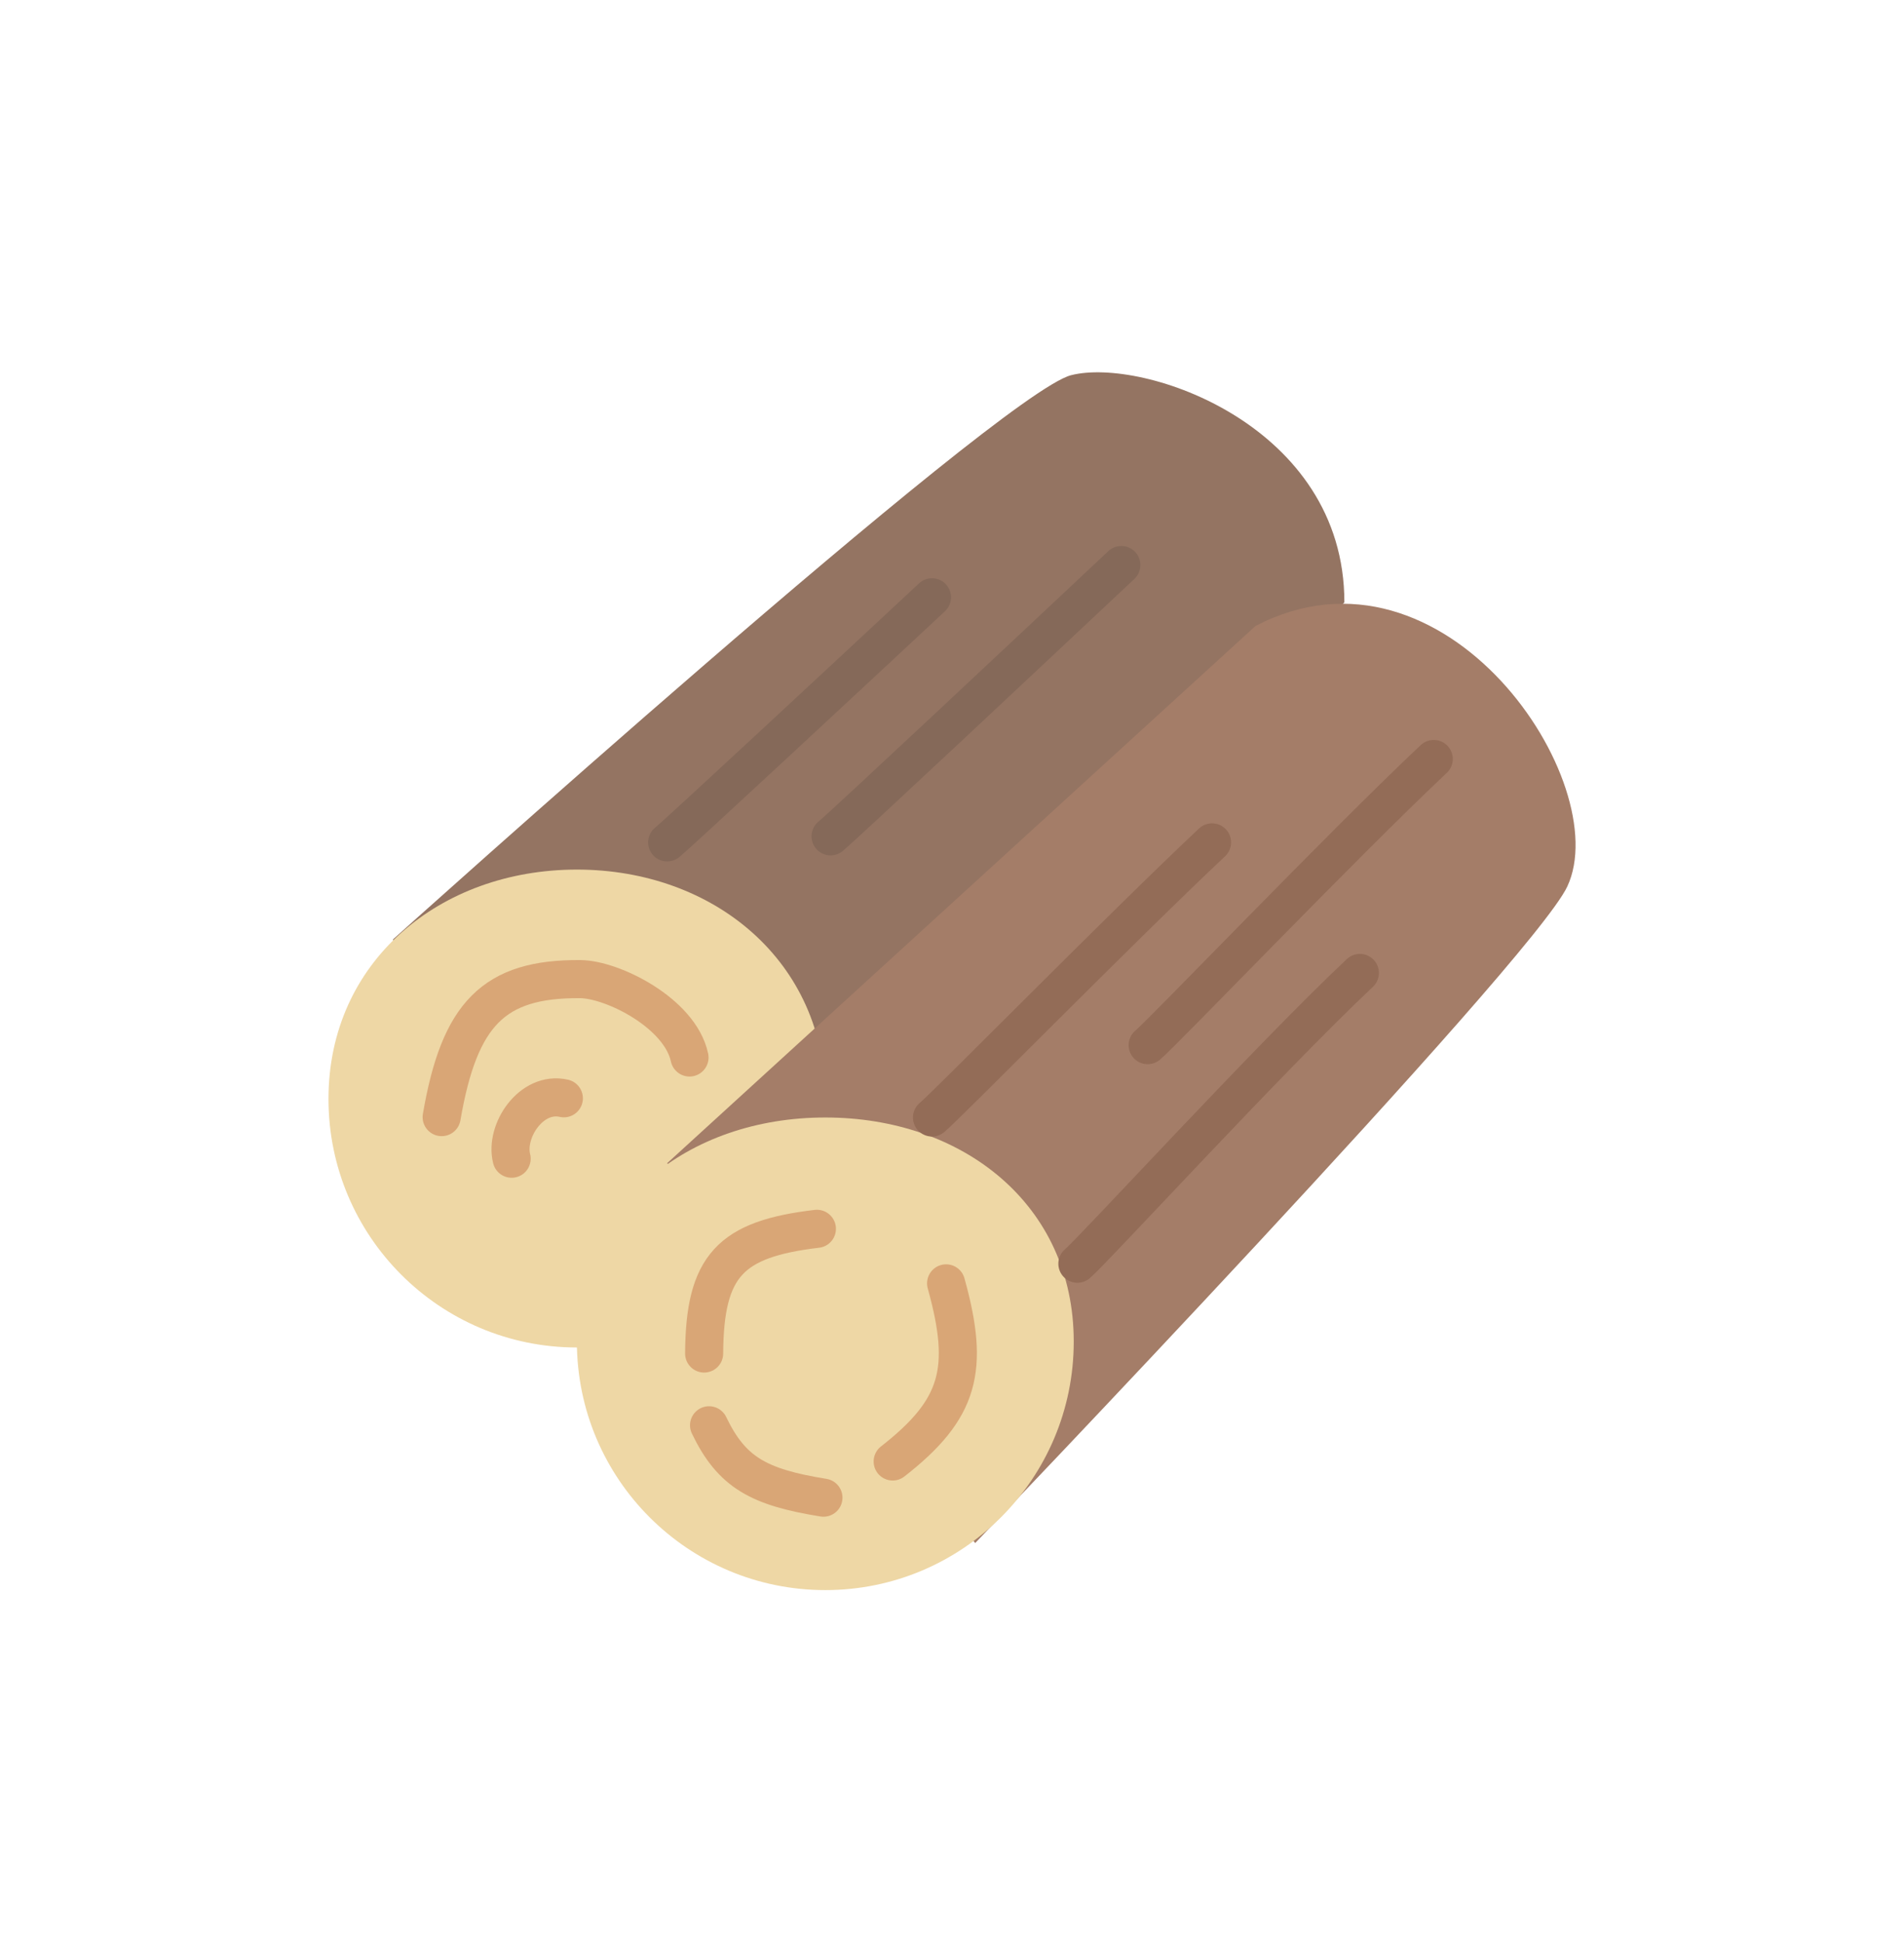 <svg width="50" height="51" viewBox="0 0 50 51" fill="none" xmlns="http://www.w3.org/2000/svg">
<path d="M28.128 9.848C26.242 10.33 10.316 24.662 10.316 24.662L19.081 34.132L35.304 15.809C35.304 11.156 30.015 9.367 28.128 9.848Z" fill="#947462"/>
<path d="M21.673 28.845C21.673 32.448 18.752 35.369 15.149 35.369C11.547 35.369 8.626 32.448 8.626 28.845C8.626 25.242 11.547 22.825 15.149 22.825C18.752 22.825 21.673 25.242 21.673 28.845Z" fill="#EED7A5"/>
<path d="M32.971 16.43L17.52 30.532L25.609 40.502C25.609 40.502 40.229 25.244 41.157 23.271C42.426 20.571 37.961 13.838 32.971 16.43Z" fill="#A47D68"/>
<path d="M28.197 35.214C28.197 38.817 25.276 41.737 21.673 41.737C18.07 41.737 15.149 38.817 15.149 35.214C15.149 31.611 18.07 29.332 21.673 29.332C25.276 29.332 28.197 31.611 28.197 35.214Z" fill="#EED7A5"/>
<path d="M11.598 29.322C12.064 26.611 12.964 25.683 15.236 25.7C16.09 25.706 17.86 26.594 18.107 27.757M18.491 35.527C18.505 33.222 19.172 32.523 21.452 32.254M24.845 33.686C25.474 35.948 25.205 36.985 23.442 38.361" stroke="#D9A676" stroke-linecap="round" stroke-linejoin="round"/>
<path d="M13.436 30.414C13.252 29.686 13.953 28.633 14.807 28.828" stroke="#D9A676" stroke-linecap="round" stroke-linejoin="round"/>
<path d="M18.62 37.411C19.215 38.649 19.922 39.036 21.624 39.311" stroke="#D9A676" stroke-linecap="round" stroke-linejoin="round"/>
<path d="M17.52 22.111C17.895 21.801 22.313 17.693 24.475 15.678" stroke="#856959" stroke-linecap="round" stroke-linejoin="round"/>
<path d="M28.293 33.17C28.705 32.827 33.337 27.769 35.711 25.538" stroke="#936C57" stroke-linecap="round" stroke-linejoin="round"/>
<path d="M30.138 27.433C30.55 27.09 35.277 22.153 37.651 19.922" stroke="#936C57" stroke-linecap="round" stroke-linejoin="round"/>
<path d="M24.475 29.332C24.887 28.989 29.455 24.342 31.829 22.111" stroke="#936C57" stroke-linecap="round" stroke-linejoin="round"/>
<path d="M21.811 21.952C22.223 21.609 27.073 17.061 29.447 14.831" stroke="#856959" stroke-linecap="round" stroke-linejoin="round"/>
</svg>
